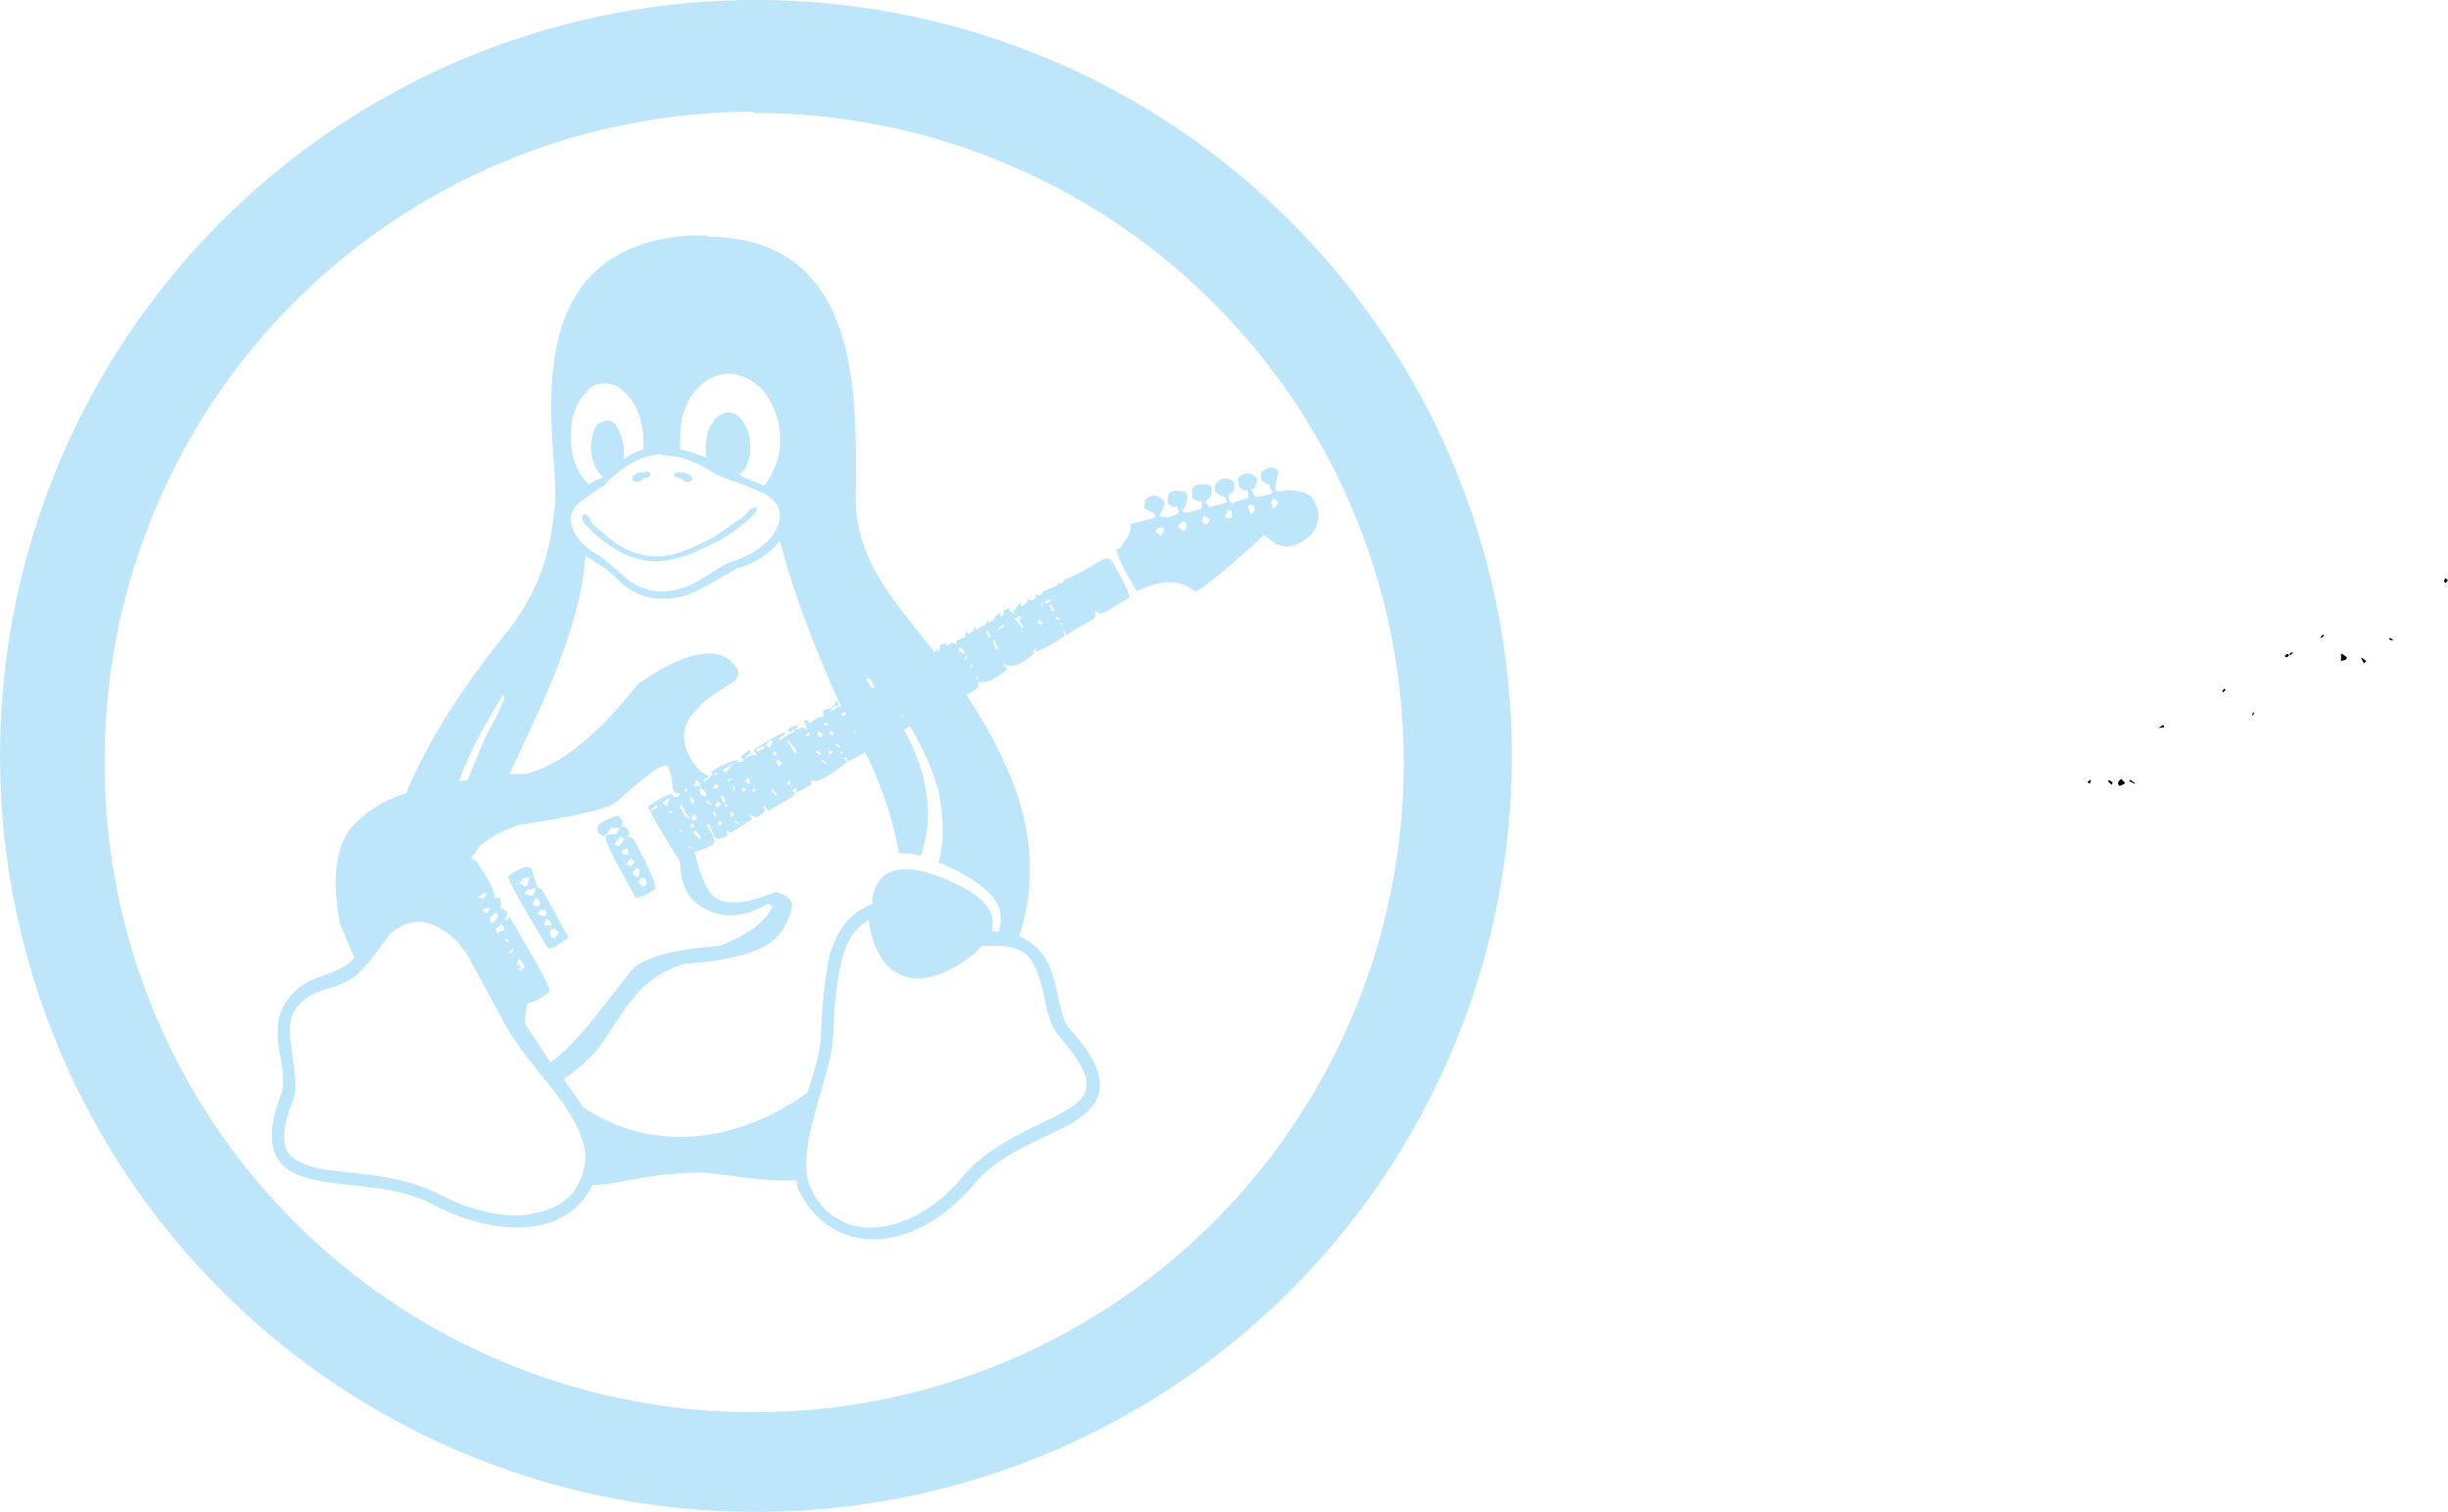 <?xml version="1.0" encoding="UTF-8" standalone="no"?>
<svg
   width="76.989"
   height="47.546"
   viewBox="0 0 20.37 12.58"
   version="1.1"
   id="svg10"
   sodipodi:docname="tuxguitar.svg"
   inkscape:version="0.92.4 (5da689c313, 2019-01-14)"
   xmlns:inkscape="http://www.inkscape.org/namespaces/inkscape"
   xmlns:sodipodi="http://sodipodi.sourceforge.net/DTD/sodipodi-0.dtd"
   xmlns="http://www.w3.org/2000/svg"
   xmlns:svg="http://www.w3.org/2000/svg"
   xmlns:rdf="http://www.w3.org/1999/02/22-rdf-syntax-ns#"
   xmlns:cc="http://creativecommons.org/ns#"
   xmlns:dc="http://purl.org/dc/elements/1.1/">
  <defs
     id="defs14" />
  <sodipodi:namedview
     pagecolor="#ffffff"
     bordercolor="#666666"
     borderopacity="1"
     objecttolerance="10"
     gridtolerance="10"
     guidetolerance="10"
     inkscape:pageopacity="0"
     inkscape:pageshadow="2"
     inkscape:window-width="1087"
     inkscape:window-height="480"
     id="namedview12"
     showgrid="false"
     inkscape:zoom="4.9166667"
     inkscape:cx="2.1355932"
     inkscape:cy="24"
     inkscape:window-x="0"
     inkscape:window-y="25"
     inkscape:window-maximized="0"
     inkscape:current-layer="svg10"
     inkscape:showpageshadow="0"
     inkscape:pagecheckerboard="0"
     inkscape:deskcolor="#d1d1d1" />
  <path
     d="M 6.29,0 A 6.29,6.29 0 0 0 7.9490244e-6,6.3 6.29,6.29 0 0 0 6.3,12.58 6.29,6.29 0 0 0 12.58,6.29 6.29,6.29 0 0 0 6.29,0 Z m -0.02,0.93 0.01,0.01 A 5.4,5.4 0 0 1 11.68,6.34 5.4,5.4 0 0 1 6.28,11.75 5.4,5.4 0 0 1 0.87,6.35 5.4,5.4 0 0 1 6.27,0.93 Z"
     id="path2"
     inkscape:connector-curvature="0"
     style="fill:#bde6fb;fill-opacity:1" />
  <path
     style="font-weight:400;font-size:12.62px;line-height:1.25;font-family:'Electric Guitar Icons';-inkscape-font-specification:'Electric Guitar Icons';letter-spacing:0;word-spacing:0"
     d="m 17.55,6.49 0.03,0.02 -0.01,0.02 -0.03,-0.03 z m 0.18,0 0.04,0.03 h -0.01 l -0.04,-0.02 V 6.49 Z m -0.34,0 h 0.01 l -0.01,0.03 -0.02,-0.01 z m 0.26,-0.01 0.03,0.03 v 0.01 l -0.04,0.02 c -0.02,-0.01 -0.02,-0.03 0,-0.05 z m 1.1,-0.55 h 0.01 l -0.02,0.03 V 5.95 l 0.01,-0.03 z m 0.9,-0.46 0.04,0.03 -0.02,0.02 -0.02,-0.04 z m -0.16,-0.03 0.04,0.03 -0.01,0.02 -0.04,0.01 V 5.44 Z m -0.44,0.01 -0.02,-0.01 -0.02,0.02 0.02,0.01 z"
     font-weight="400"
     font-size="12.62"
     letter-spacing="0"
     word-spacing="0"
     id="path4"
     inkscape:connector-curvature="0" />
  <path
     style="font-weight:400;font-size:12.62px;line-height:1.25;font-family:'Electric Guitar Icons';-inkscape-font-specification:'Electric Guitar Icons';letter-spacing:0;word-spacing:0"
     d="m 19.06,5.43 -0.01,0.02 h 0.01 l 0.02,-0.02 z m 0.83,-0.12 0.02,0.01 v 0.01 l -0.03,-0.01 V 5.31 Z m -0.56,-0.03 -0.02,0.02 v 0.01 l 0.03,-0.02 z m 1.02,-0.47 0.02,0.02 -0.02,0.02 c -0.01,0 -0.02,-0.02 0,-0.04 z m -1.86,0.94 0.01,0.01 0.02,-0.02 -0.01,-0.01 z m -0.54,0.31 0.06,-0.01 -0.01,-0.02 -0.04,0.03 z"
     font-weight="400"
     font-size="12.62"
     letter-spacing="0"
     word-spacing="0"
     id="path6"
     inkscape:connector-curvature="0" />
  <path
     d="m 5.89,1.96 h -0.17 c -1.47,0.12 -1.08,1.68 -1.1,2.2 -0.03,0.38 -0.1,0.69 -0.37,1.06 -0.27,0.33 -0.65,0.84 -0.87,1.38 a 0.98,0.98 0 0 0 -0.46,0.29 c -0.13,0.17 -0.16,0.43 -0.09,0.8 l 0.12,0.28 -0.02,0.02 c -0.07,0.07 -0.17,0.1 -0.27,0.14 a 0.5,0.5 0 0 0 -0.3,0.24 0.42,0.42 0 0 0 -0.05,0.2 c 0,0.06 0,0.13 0.02,0.2 0.02,0.12 0.04,0.25 0.01,0.33 -0.09,0.24 -0.1,0.4 -0.04,0.52 0.06,0.12 0.19,0.17 0.33,0.2 0.28,0.06 0.67,0.04 0.97,0.2 0.32,0.17 0.65,0.23 0.91,0.17 a 0.6,0.6 0 0 0 0.42,-0.33 c 0.2,0 0.43,-0.09 0.8,-0.1 0.24,-0.02 0.54,0.08 0.9,0.06 0,0.04 0.01,0.08 0.03,0.11 0.14,0.27 0.4,0.4 0.66,0.38 0.27,-0.02 0.55,-0.18 0.79,-0.46 l -0.06,-0.02 0.05,0.03 c 0.22,-0.27 0.58,-0.38 0.83,-0.52 0.12,-0.08 0.22,-0.17 0.22,-0.3 0.01,-0.13 -0.07,-0.28 -0.25,-0.48 -0.06,-0.07 -0.08,-0.2 -0.11,-0.33 -0.03,-0.13 -0.07,-0.27 -0.18,-0.36 a 0.44,0.44 0 0 0 -0.13,-0.08 c 0.15,-0.45 0.1,-0.9 -0.06,-1.3 -0.1,-0.25 -0.24,-0.5 -0.38,-0.71 a 0.52,0.52 0 0 0 0.1,-0.06 V 5.67 c 0.04,0.02 0.12,0 0.24,-0.1 0,0 0,-0.02 -0.03,-0.03 V 5.52 c 0.06,0.04 0.14,0.02 0.25,-0.08 V 5.41 l 0.02,-0.02 v 0.03 c 0.01,0 0.1,-0.03 0.24,-0.13 0,-0.01 0,-0.02 -0.02,-0.03 l 0.01,-0.01 h 0.01 l 0.02,0.04 c 0,-0.02 0.08,-0.06 0.22,-0.14 0.01,-0.01 0.02,-0.03 0.01,-0.07 l 0.03,0.02 c 0.02,0.02 0.1,-0.03 0.26,-0.13 -0.01,-0.05 -0.06,-0.16 -0.16,-0.32 h -0.06 c -0.16,0.1 -0.27,0.16 -0.33,0.17 h 0.01 c -0.02,0.04 -0.04,0.04 -0.06,0.03 v 0.02 l -0.12,0.05 c -0.01,0.04 -0.04,0.04 -0.06,0.02 v 0.03 c -0.02,0.03 -0.05,0.03 -0.07,0.01 v 0.03 l -0.05,0.04 -0.01,-0.04 -0.06,0.08 0.02,0.02 -0.04,-0.02 -0.02,-0.03 -0.04,0.02 v 0.04 l -0.02,0.01 -0.01,-0.03 -0.04,0.03 -0.01,0.03 a 0.13,0.13 0 0 0 -0.04,0.02 l -0.01,-0.02 -0.02,0.04 a 0.16,0.16 0 0 0 -0.07,0.04 l -0.02,-0.03 -0.01,0.04 a 0.13,0.13 0 0 0 -0.04,0.03 l -0.02,-0.03 -0.01,0.05 -0.07,0.03 v 0.03 c -0.03,-0.02 -0.06,-0.01 -0.08,0.02 l -0.01,-0.03 -0.05,0.02 v 0.04 l -0.01,0.01 -0.01,-0.03 -0.02,0.04 -0.12,-0.15 c -0.28,-0.35 -0.55,-0.68 -0.54,-1.17 0,-0.75 0.08,-2.14 -1.24,-2.14 z m 0.18,1.15 c 0.07,0 0.14,0.03 0.2,0.07 0.07,0.05 0.12,0.11 0.16,0.2 a 0.63,0.63 0 0 1 -0.07,0.66 2.46,2.46 0 0 0 -0.13,-0.05 l -0.08,-0.04 c 0.02,-0.02 0.05,-0.04 0.06,-0.07 a 0.4,0.4 0 0 0 0.01,-0.3 0.26,0.26 0 0 0 -0.06,-0.1 0.13,0.13 0 0 0 -0.1,-0.05 0.14,0.14 0 0 0 -0.09,0.04 0.26,0.26 0 0 0 -0.07,0.1 0.43,0.43 0 0 0 -0.02,0.24 1.06,1.06 0 0 0 -0.22,-0.07 V 3.66 c 0,-0.1 0.01,-0.2 0.05,-0.28 a 0.47,0.47 0 0 1 0.15,-0.2 0.33,0.33 0 0 1 0.2,-0.07 z m -1.03,0.08 c 0.05,0 0.1,0.02 0.14,0.06 a 0.4,0.4 0 0 1 0.12,0.16 0.67,0.67 0 0 1 0.05,0.33 0.62,0.62 0 0 0 -0.16,0.08 v -0.1 a 0.4,0.4 0 0 0 -0.03,-0.11 0.22,0.22 0 0 0 -0.05,-0.09 0.1,0.1 0 0 0 -0.08,-0.02 l -0.06,0.03 a 0.22,0.22 0 0 0 -0.04,0.1 c -0.01,0.04 -0.02,0.08 -0.01,0.12 0,0.05 0.01,0.08 0.03,0.12 a 0.22,0.22 0 0 0 0.07,0.1 l -0.07,0.03 -0.05,0.03 a 0.42,0.42 0 0 1 -0.1,-0.14 0.64,0.64 0 0 1 -0.05,-0.23 c 0,-0.08 0,-0.15 0.03,-0.23 a 0.4,0.4 0 0 1 0.1,-0.17 c 0.04,-0.05 0.09,-0.07 0.14,-0.07 h 0.01 z m 0.47,0.6 c 0.12,0 0.25,0.03 0.42,0.14 0.1,0.06 0.19,0.07 0.37,0.15 0.1,0.04 0.14,0.08 0.17,0.13 a 0.2,0.2 0 0 1 0,0.17 c -0.04,0.11 -0.18,0.23 -0.37,0.29 -0.1,0.03 -0.17,0.1 -0.27,0.15 a 0.6,0.6 0 0 1 -0.35,0.1 0.46,0.46 0 0 1 -0.27,-0.11 l -0.21,-0.18 c -0.14,-0.07 -0.22,-0.17 -0.24,-0.25 -0.03,-0.07 0,-0.14 0.06,-0.2 l 0.17,-0.12 c 0.04,-0.02 0.05,-0.03 0.06,-0.05 0.06,-0.05 0.16,-0.15 0.3,-0.2 a 0.5,0.5 0 0 1 0.16,-0.03 z m 5.07,0.1 a 0.1,0.1 0 0 0 -0.06,0.02 l -0.03,0.03 0.01,0.06 0.07,0.04 c -0.01,0.02 0,0.03 0.02,0.05 l -0.01,0.02 c -0.09,0.02 -0.13,0.03 -0.14,0.02 l -0.03,-0.06 h 0.02 c 0.03,-0.04 0.04,-0.08 0.02,-0.1 -0.05,-0.05 -0.1,-0.04 -0.15,0.01 l 0.01,0.07 0.04,0.03 h 0.03 c 0.01,0.04 0.01,0.06 0,0.07 -0.06,0.01 -0.1,0.02 -0.12,0.04 l -0.03,-0.02 -0.01,-0.06 0.03,-0.01 0.02,-0.02 V 4.01 c -0.06,-0.04 -0.11,-0.04 -0.16,0.02 v 0.06 l 0.04,0.03 0.04,0.01 0.02,0.05 -0.15,0.04 a 0.13,0.13 0 0 0 -0.03,-0.04 l 0.05,-0.06 V 4.05 l -0.03,-0.02 c -0.07,0 -0.1,0 -0.12,0.02 l -0.01,0.02 v 0.07 l 0.04,0.03 h 0.04 v 0.06 c -0.08,0.03 -0.14,0.04 -0.15,0.03 l -0.01,-0.01 c 0.05,-0.08 0.05,-0.14 0.02,-0.16 -0.06,-0.01 -0.1,-0.01 -0.13,0.01 -0.02,0.05 -0.02,0.08 0,0.1 l 0.02,0.01 c 0.01,0.02 0.03,0.01 0.04,0 l 0.02,0.05 c -0.03,0.03 -0.08,0.05 -0.15,0.04 l -0.01,-0.01 c 0.04,-0.08 0.05,-0.12 0.03,-0.13 -0.06,-0.05 -0.1,-0.05 -0.15,0 l -0.01,0.07 0.08,0.04 c 0.02,0.02 0.02,0.03 0,0.04 l -0.19,0.05 v 0.01 c 0,0.05 -0.02,0.09 -0.04,0.12 l -0.05,0.07 -0.03,0.01 c 0,0.04 0.05,0.15 0.17,0.35 0.2,-0.1 0.37,-0.1 0.48,0 0.03,0.01 0.22,-0.14 0.58,-0.47 l 0.05,0.04 c 0.1,0.09 0.22,0.07 0.34,-0.04 0.08,-0.1 0.08,-0.2 0,-0.32 -0.07,-0.05 -0.16,-0.06 -0.28,-0.04 l -0.01,-0.01 c -0.02,-0.01 0,-0.07 0.02,-0.16 a 0.12,0.12 0 0 0 -0.06,-0.03 z M 5.37,3.93 h -0.06 c -0.02,0.02 -0.05,0.03 -0.05,0.05 0,0.02 0.03,0.03 0.05,0.03 0.02,0 0.03,-0.02 0.05,-0.03 0.01,-0.01 0.05,0 0.05,-0.03 V 3.93 l -0.04,-0.01 z m 0.28,0 h -0.03 l -0.01,0.02 c 0,0.02 0.03,0.02 0.05,0.03 0.02,0 0.03,0.03 0.05,0.03 0.02,0 0.05,0 0.05,-0.03 0,-0.02 -0.03,-0.03 -0.05,-0.04 a 0.14,0.14 0 0 0 -0.06,-0.01 z m 4.94,0.21 0.05,0.04 -0.04,0.05 h -0.01 c -0.01,-0.04 -0.02,-0.06 0,-0.07 z m -0.2,0.06 h 0.03 l 0.02,0.02 v 0.03 a 0.14,0.14 0 0 0 -0.03,0.03 l -0.01,-0.02 -0.02,-0.05 h 0.02 z M 6.27,4.23 c -0.04,0 -0.04,0.04 -0.1,0.08 l -0.22,0.15 c -0.12,0.07 -0.32,0.17 -0.49,0.17 a 0.65,0.65 0 0 1 -0.4,-0.16 l -0.13,-0.11 c -0.02,-0.03 -0.03,-0.08 -0.07,-0.08 -0.02,0 -0.03,0.06 0.03,0.1 0.03,0.03 0.07,0.08 0.13,0.12 0.1,0.08 0.26,0.17 0.44,0.17 0.2,0 0.37,-0.1 0.52,-0.17 0.08,-0.04 0.18,-0.12 0.24,-0.17 0.07,-0.06 0.1,-0.1 0.06,-0.11 h -0.01 z m 3.95,0.01 0.03,0.02 v 0.05 h -0.04 c -0.02,-0.01 -0.02,-0.02 0,-0.04 z m -0.2,0.05 0.03,0.02 c 0.02,0.01 0.02,0.02 0,0.04 0,0.02 -0.02,0.02 -0.03,0 -0.02,0 -0.02,-0.02 -0.01,-0.04 z m -0.18,0.05 0.03,0.01 V 4.4 l -0.02,0.02 -0.05,-0.04 0.02,-0.02 z m -0.2,0.05 h 0.03 c 0.02,0.02 0.02,0.03 0,0.05 l -0.01,0.02 -0.05,-0.04 0.02,-0.02 z m -3.15,0.1 c 0.1,0.43 0.33,1 0.51,1.39 h -0.04 l 0.02,-0.02 c -0.01,-0.03 -0.03,-0.03 -0.03,-0.01 l -0.03,0.04 h 0.01 l 0.02,-0.02 0.02,0.01 -0.02,0.02 a 0.1,0.1 0 0 0 -0.04,0.02 l 0.01,-0.03 -0.07,0.02 v 0.06 c -0.02,-0.02 -0.04,0.01 -0.06,0.01 l -0.01,0.01 a 0.1,0.1 0 0 0 -0.04,0.03 l -0.02,-0.01 0.01,-0.01 c 0,0 -0.02,-0.02 -0.04,0 l 0.03,0.07 c -0.04,-0.02 -0.06,-0.02 -0.08,0 h -0.02 l 0.02,-0.03 c -0.01,-0.01 -0.04,0 -0.07,0.02 l -0.02,0.02 c 0.02,0.02 0.03,0.01 0.05,-0.01 h 0.01 v 0.02 a 0.52,0.52 0 0 0 -0.12,0.07 l -0.01,-0.01 0.01,-0.01 0.03,-0.02 0.02,-0.03 c -0.02,0 -0.1,0.04 -0.27,0.15 l 0.03,0.04 c -0.05,0 -0.08,0.01 -0.09,0.03 V 6.29 l 0.03,-0.02 0.01,-0.01 -0.02,-0.02 -0.06,0.05 -0.01,0.01 0.03,0.02 -0.02,0.02 h -0.04 l 0.02,-0.02 c -0.12,0.03 -0.2,0.07 -0.23,0.11 l 0.01,0.01 a 0.36,0.36 0 0 1 -0.06,0.06 h -0.02 l 0.01,-0.02 0.03,-0.01 0.01,-0.01 -0.07,-0.04 c -0.16,-0.17 -0.18,-0.34 -0.06,-0.49 l 0.05,-0.05 c 0.01,-0.03 0.12,-0.1 0.3,-0.22 0.04,-0.05 0.03,-0.1 -0.05,-0.17 -0.15,-0.11 -0.4,-0.05 -0.76,0.2 -0.34,0.43 -0.65,0.68 -0.94,0.75 h -0.13 c 0.2,-0.44 0.6,-1.2 0.63,-1.82 l 0.1,0.07 c 0.08,0.04 0.14,0.1 0.21,0.17 a 0.5,0.5 0 0 0 0.35,0.12 c 0.14,0 0.25,-0.05 0.34,-0.1 l 0.26,-0.15 a 0.7,0.7 0 0 0 0.37,-0.24 z m 2.23,0.5 h 0.02 V 5 c -0.02,0.02 -0.04,0.02 -0.05,0.01 l 0.01,-0.01 z m -0.05,0.02 0.01,0.01 -0.02,0.03 z m 0.07,0.02 h 0.01 c 0,0.03 0.02,0.04 0.03,0.05 l -0.01,0.01 -0.02,-0.01 a 0.13,0.13 0 0 0 -0.02,-0.04 z m -0.27,0.1 h 0.03 c -0.02,0.03 -0.02,0.05 0.02,0.08 l -0.02,0.02 a 0.16,0.16 0 0 0 -0.06,-0.08 l 0.02,-0.01 z m 0.32,0 0.03,0.02 -0.01,0.01 -0.03,-0.01 z m -0.14,0.03 0.03,0.02 -0.02,0.02 -0.03,-0.02 z m 0.17,0.02 0.02,0.01 V 5.2 l -0.03,-0.02 z m -0.47,0.02 h 0.01 v 0.01 a 0.13,0.13 0 0 0 -0.05,0.03 V 5.22 a 0.14,0.14 0 0 0 0.04,-0.02 z m -0.14,0.04 0.04,0.06 h -0.02 c -0.02,-0.03 -0.03,-0.04 -0.02,-0.06 z m 0.06,0.08 0.01,0.01 c 0,0.03 0.02,0.05 0.03,0.07 h -0.02 c -0.03,-0.04 -0.03,-0.07 -0.02,-0.08 z m -0.28,0.06 0.04,0.05 -0.01,0.01 -0.05,-0.03 z m 0.05,0.08 0.01,0.01 -0.02,0.02 h -0.01 z m 0.04,0.07 0.01,0.01 -0.01,0.02 h -0.01 z m 0.05,0.1 0.02,0.02 -0.03,-0.01 z m -0.9,0.01 0.04,0.05 -0.01,0.01 0.01,0.01 0.02,-0.01 -0.03,0.03 c -0.05,-0.06 -0.06,-0.09 -0.03,-0.09 z m -3.05,0.15 c 0.04,-0.03 0.02,0.05 -0.14,0.34 l -0.15,0.36 -0.07,0.01 c 0.1,-0.28 0.25,-0.53 0.36,-0.71 z m 2.85,0.14 h 0.02 a 0.13,0.13 0 0 0 -0.03,0.03 l -0.02,-0.01 0.01,-0.02 0.03,-0.01 z m 0.47,0.02 0.02,0.02 c -0.02,0 -0.02,-0.01 -0.02,-0.02 z m -0.43,0.06 0.01,0.02 z m -0.2,0 0.02,0.02 v 0.01 l -0.04,-0.01 z m 0.7,0.03 c 0.1,0.17 0.19,0.35 0.24,0.55 0.04,0.2 0.05,0.4 0,0.59 0.03,0 0.05,0.02 0.08,0.03 0.36,0.17 0.49,0.33 0.42,0.54 h -0.06 c 0.05,-0.17 -0.07,-0.3 -0.37,-0.43 -0.32,-0.14 -0.58,-0.13 -0.62,0.16 v 0.04 a 0.49,0.49 0 0 0 -0.08,0.04 c -0.15,0.08 -0.23,0.23 -0.28,0.4 -0.04,0.2 -0.06,0.41 -0.07,0.66 0,0.13 -0.06,0.3 -0.11,0.47 -0.52,0.38 -1.25,0.54 -1.87,0.12 a 2.75,2.75 0 0 0 -0.14,-0.2 l -0.02,-0.03 c 0.1,-0.07 0.2,-0.15 0.3,-0.27 l 0.22,-0.33 0.08,-0.1 c 0.1,-0.12 0.24,-0.21 0.4,-0.26 0.42,-0.03 0.68,-0.11 0.78,-0.23 l 0.04,-0.05 c 0.08,-0.14 0.1,-0.22 0.06,-0.26 l -0.04,-0.03 -0.07,-0.03 c -0.25,0.1 -0.42,0.12 -0.52,0.04 -0.06,-0.05 -0.11,-0.17 -0.16,-0.37 0.04,-0.01 0.1,-0.03 0.16,-0.07 0.01,-0.02 0,-0.07 -0.06,-0.15 V 6.86 h 0.02 l 0.05,0.11 c 0.03,0.02 0.06,0.01 0.1,-0.02 V 6.9 l 0.02,0.03 h 0.01 l 0.17,-0.11 0.01,-0.01 -0.02,-0.02 V 6.77 l 0.02,0.02 c 0.03,0.02 0.07,0 0.11,-0.05 l -0.02,-0.02 0.01,-0.01 h 0.01 l 0.02,0.04 c 0.14,-0.08 0.22,-0.13 0.23,-0.15 l -0.03,-0.02 0.03,-0.03 0.01,0.04 h 0.01 l 0.11,-0.06 V 6.49 c 0.04,0.03 0.14,-0.02 0.3,-0.15 l -0.03,-0.03 0.01,-0.01 0.02,0.01 v 0.03 l 0.15,-0.08 c 0.1,0.2 0.22,0.5 0.28,0.84 0.05,0 0.11,0 0.18,0.02 0.14,-0.37 0.02,-0.77 -0.14,-1.05 0.02,0 0.03,-0.02 0.05,-0.03 z m -0.46,0.04 0.01,0.02 h -0.02 z m -0.2,0 0.03,0.02 -0.01,0.02 -0.03,-0.02 z m -0.1,0 0.04,0.03 -0.02,0.03 -0.03,-0.03 z m -0.08,0.01 0.01,0.02 -0.02,0.02 -0.01,-0.01 z m -0.17,0.07 0.01,0.01 0.06,0.08 -0.01,0.02 -0.02,-0.02 a 0.23,0.23 0 0 0 -0.05,-0.08 z m -0.15,0 0.02,0.01 -0.02,0.05 -0.04,-0.02 z m 0.56,0.03 0.02,0.02 v 0.01 l -0.04,-0.02 z m -0.63,0.02 h 0.02 v 0.02 a 0.15,0.15 0 0 0 -0.05,0.02 h -0.01 V 6.23 a 0.13,0.13 0 0 0 0.04,-0.02 z m 0.57,0.03 0.02,0.02 -0.02,0.02 -0.02,-0.02 z m 0.1,0 v 0.03 h -0.02 z m -0.21,0 0.03,0.03 -0.01,0.01 -0.03,-0.02 z m -0.35,0.01 c 0.01,0.01 0.02,0.03 0,0.04 l -0.02,-0.02 z m 0.02,0.07 0.04,0.03 -0.03,0.03 V 6.37 c -0.02,-0.01 -0.02,-0.03 -0.01,-0.05 z m 0.37,0 0.04,0.03 v 0.01 l -0.05,-0.03 z m -0.74,0.03 v 0.01 a 0.24,0.24 0 0 0 -0.06,0.07 l -0.03,-0.02 z m -0.55,0.02 c 0.02,0.02 0.04,0.09 0.05,0.2 l 0.02,0.03 h 0.04 l -0.02,0.03 h -0.03 l -0.02,-0.02 c -0.01,-0.01 -0.08,0.02 -0.2,0.1 0.02,0.04 0.1,0.2 0.27,0.46 0,0.16 0.05,0.28 0.13,0.34 0.17,0.14 0.38,0.14 0.6,0.01 l 0.04,0.02 -0.04,0.07 c -0.08,0.1 -0.2,0.18 -0.4,0.26 -0.4,0.03 -0.65,0.1 -0.74,0.21 l -0.29,0.37 c -0.16,0.2 -0.28,0.32 -0.38,0.39 l -0.21,-0.32 c 0,-0.04 0,-0.09 0.02,-0.17 a 0.4,0.4 0 0 0 0.18,-0.1 c 0.02,-0.02 -0.1,-0.23 -0.33,-0.62 l -0.02,0.03 -0.02,-0.02 c 0.03,-0.03 0.03,-0.05 0,-0.07 l -0.04,-0.02 c 0.02,-0.02 0.01,-0.05 0,-0.08 h -0.05 c 0.02,-0.03 -0.03,-0.13 -0.15,-0.31 h -0.01 l -0.03,-0.02 0.07,-0.1 a 0.93,0.93 0 0 1 0.35,-0.18 c 0.46,-0.07 0.72,-0.13 0.79,-0.19 0.25,-0.22 0.38,-0.32 0.42,-0.3 z m 0.4,0.06 h 0.02 l -0.02,0.03 z m 0.12,0.04 h 0.02 l -0.02,0.03 h -0.02 l 0.02,-0.02 0.02,-0.01 z m 0.15,0 0.02,0.02 v 0.04 l -0.04,-0.03 z m -0.43,0.02 0.02,0.01 c 0.02,0.02 0.02,0.03 0,0.05 0,-0.02 -0.03,-0.01 -0.04,0 a 0.12,0.12 0 0 0 0.02,-0.06 z m 0.77,0 c 0.02,0.02 0.02,0.03 0.01,0.05 l -0.02,-0.02 z m -0.6,0.03 0.02,0.02 -0.01,0.02 h -0.04 z m 0.14,0.02 0.02,0.02 -0.02,0.02 V 6.53 Z m 0.09,0.01 0.02,0.02 -0.02,0.02 -0.02,-0.02 z m -0.5,0 0.03,0.02 -0.02,0.03 V 6.53 Z m 0.14,0 0.03,0.03 c 0.02,0.02 0.02,0.03 0.01,0.05 l -0.04,-0.02 -0.01,-0.04 z m 0.44,0.01 0.02,0.01 -0.02,0.02 h -0.01 z m 0.16,0 0.01,0.02 0.03,0.04 h -0.02 a 0.13,0.13 0 0 0 -0.03,-0.04 z m -0.43,0.06 h 0.01 l 0.03,0.04 -0.01,0.02 -0.02,-0.01 c 0,-0.03 -0.01,-0.04 -0.02,-0.04 z m -0.25,0.01 0.01,0.01 c 0.02,0.02 0.02,0.03 0,0.05 V 6.68 c -0.02,-0.01 -0.02,-0.03 -0.01,-0.05 z m -0.18,0.01 v 0.01 a 0.17,0.17 0 0 0 -0.02,0.06 l -0.04,-0.03 z m 0.32,0.02 0.03,0.03 V 6.7 l -0.05,-0.03 z m 0.08,0.01 0.03,0.02 -0.03,0.03 -0.02,-0.02 z m -0.3,0.02 c 0.02,0.05 0.04,0.09 0.07,0.11 l -0.01,0.01 -0.03,-0.02 -0.03,-0.06 h -0.02 z m 0.37,0 0.02,0.02 h -0.03 z m -0.58,0.01 0.01,0.01 v 0.01 a 0.1,0.1 0 0 0 -0.05,0.03 V 6.73 a 0.14,0.14 0 0 0 0.04,-0.03 z m 0.48,0.05 c 0.02,0.02 0.03,0.03 0.01,0.05 V 6.79 c -0.02,-0.01 -0.02,-0.03 -0.01,-0.04 z m -0.37,0 h 0.03 l -0.02,0.02 -0.02,-0.01 z m 0.51,0 0.03,0.03 -0.03,0.02 V 6.76 Z m -0.3,0.02 v 0.01 l 0.02,0.03 c -0.01,0.02 -0.03,0.02 -0.04,0.01 l -0.01,-0.01 z m -0.63,0.02 c -0.01,-0.01 -0.07,0.01 -0.17,0.07 -0.01,0.04 -0.01,0.06 0,0.07 l 0.04,0.03 0.04,-0.03 0.02,-0.04 h 0.08 a 0.13,0.13 0 0 0 -0.03,0.05 c -0.05,0 -0.08,0 -0.09,0.02 v 0.01 c 0,0.05 0.09,0.21 0.25,0.5 0.02,0 0.07,-0.01 0.16,-0.07 0.02,-0.02 -0.04,-0.17 -0.18,-0.42 a 0.1,0.1 0 0 0 -0.05,-0.02 c 0.02,-0.02 0.02,-0.04 0,-0.06 l -0.02,-0.02 h -0.03 c 0.02,-0.03 0.01,-0.06 -0.02,-0.09 z m 0.7,0.02 -0.01,0.03 z m 0.14,0.02 c 0.02,0 0.02,0.02 0,0.04 l -0.02,-0.02 z m 0.13,0 0.03,0.02 v 0.01 l -0.04,-0.02 z m -0.36,0.02 0.02,0.02 -0.02,0.02 c -0.02,0 -0.02,-0.02 0,-0.04 z m -0.1,0.05 0.02,0.02 h -0.03 z m 0.12,0.01 0.02,0.01 0.03,0.05 -0.01,0.02 V 6.98 l -0.05,-0.05 z m -0.62,0.05 0.04,0.02 -0.05,0.06 a 0.1,0.1 0 0 0 -0.04,-0.01 z m 0.58,0.08 0.02,0.02 -0.03,-0.01 z m -0.52,0.02 0.01,0.05 h -0.04 l -0.02,-0.02 0.02,-0.02 z m 0.03,0.08 0.03,0.03 -0.03,0.04 -0.04,-0.02 z m -0.84,0.08 c -0.02,-0.02 -0.08,0 -0.18,0.07 -0.01,0.02 0.1,0.22 0.33,0.6 0.02,0.01 0.08,-0.02 0.17,-0.09 l -0.22,-0.4 -0.04,-0.02 -0.05,-0.16 z m 0.88,0 0.03,0.01 v 0.04 l -0.02,0.03 -0.02,-0.02 c -0.02,0 -0.02,-0.02 0,-0.04 l 0.01,-0.01 z m -0.9,0.08 h 0.02 a 0.12,0.12 0 0 0 -0.02,0.06 c -0.01,0.02 -0.03,0.02 -0.04,0 l -0.03,-0.01 0.03,-0.04 z m 0.95,0 0.04,0.02 v 0.04 l -0.03,0.02 -0.04,-0.04 z m -1.04,0.05 h 0.01 l -0.02,0.03 z m 0.13,0.04 h 0.03 l -0.02,0.05 c 0,0.02 -0.03,0.01 -0.08,0 l 0.03,-0.04 h 0.04 z m -0.4,0.04 0.02,0.01 -0.03,0.04 a 0.1,0.1 0 0 0 -0.05,-0.01 z m 0.43,0.04 0.02,0.02 c 0.02,0.01 0.02,0.03 0,0.05 h -0.03 l -0.02,-0.02 z m -0.41,0.08 0.03,0.01 -0.03,0.04 -0.03,-0.02 V 7.57 Z m 0.46,0.02 h 0.02 c 0.02,0.02 0.02,0.03 0.01,0.05 h -0.04 l -0.03,-0.02 0.02,-0.02 z m -0.39,0.03 h 0.02 v 0.04 l -0.04,0.04 h -0.02 V 7.63 a 0.17,0.17 0 0 0 0.04,-0.04 z m 0.41,0.05 h 0.03 l 0.02,0.02 0.01,0.03 h -0.06 l 0.01,-0.05 z m 2.7,0 c 0.02,0.22 0.13,0.44 0.32,0.48 0.2,0.06 0.5,-0.12 0.62,-0.26 h 0.08 c 0.1,0 0.2,0 0.3,0.08 0.06,0.06 0.1,0.18 0.13,0.3 0.03,0.14 0.05,0.28 0.14,0.38 0.17,0.2 0.23,0.32 0.22,0.4 0,0.08 -0.06,0.15 -0.17,0.21 -0.22,0.13 -0.6,0.25 -0.86,0.55 -0.21,0.26 -0.48,0.4 -0.7,0.42 a 0.53,0.53 0 0 1 -0.56,-0.32 c -0.07,-0.14 -0.04,-0.36 0.02,-0.59 0.06,-0.23 0.15,-0.47 0.16,-0.66 0.01,-0.25 0.03,-0.47 0.07,-0.63 0.04,-0.17 0.1,-0.28 0.22,-0.35 h 0.02 z m -3.76,0.02 h 0.05 l 0.1,0.03 0.1,0.06 0.08,0.07 0.08,0.1 0.32,0.59 c 0.09,0.17 0.26,0.37 0.42,0.57 0.15,0.2 0.26,0.4 0.25,0.55 -0.02,0.26 -0.17,0.4 -0.4,0.45 -0.22,0.06 -0.52,0 -0.83,-0.16 -0.34,-0.17 -0.74,-0.16 -1,-0.21 -0.12,-0.03 -0.2,-0.07 -0.25,-0.14 -0.04,-0.08 -0.04,-0.2 0.05,-0.43 0.04,-0.13 0,-0.27 -0.01,-0.4 -0.02,-0.12 -0.03,-0.24 0.01,-0.32 0.06,-0.11 0.14,-0.15 0.24,-0.19 0.1,-0.03 0.23,-0.06 0.32,-0.16 0.1,-0.1 0.16,-0.2 0.24,-0.3 0.06,-0.06 0.13,-0.1 0.23,-0.11 z m 0.7,0.02 0.02,0.02 0.01,0.03 c -0.03,0 -0.05,0.02 -0.06,0.03 l -0.02,-0.04 a 0.17,0.17 0 0 0 0.05,-0.04 z m 0.42,0.04 h 0.03 l 0.03,0.03 -0.04,0.05 -0.03,-0.02 V 7.73 Z m -0.38,0.08 0.03,0.02 -0.02,0.01 -0.02,-0.02 z m 0.06,0.07 h 0.01 l -0.02,0.05 -0.03,-0.01 a 0.1,0.1 0 0 0 0.05,-0.04 z m 0.04,0.1 c 0.02,0 0.04,0.03 0.06,0.07 a 0.13,0.13 0 0 0 -0.04,0.03 l -0.03,-0.02 h 0.03 V 8.02 l -0.03,0.02 V 8.03 a 0.1,0.1 0 0 0 0.01,-0.06 z"
     id="path8"
     inkscape:connector-curvature="0"
     style="fill:#bde6fb;fill-opacity:1" />
</svg>

